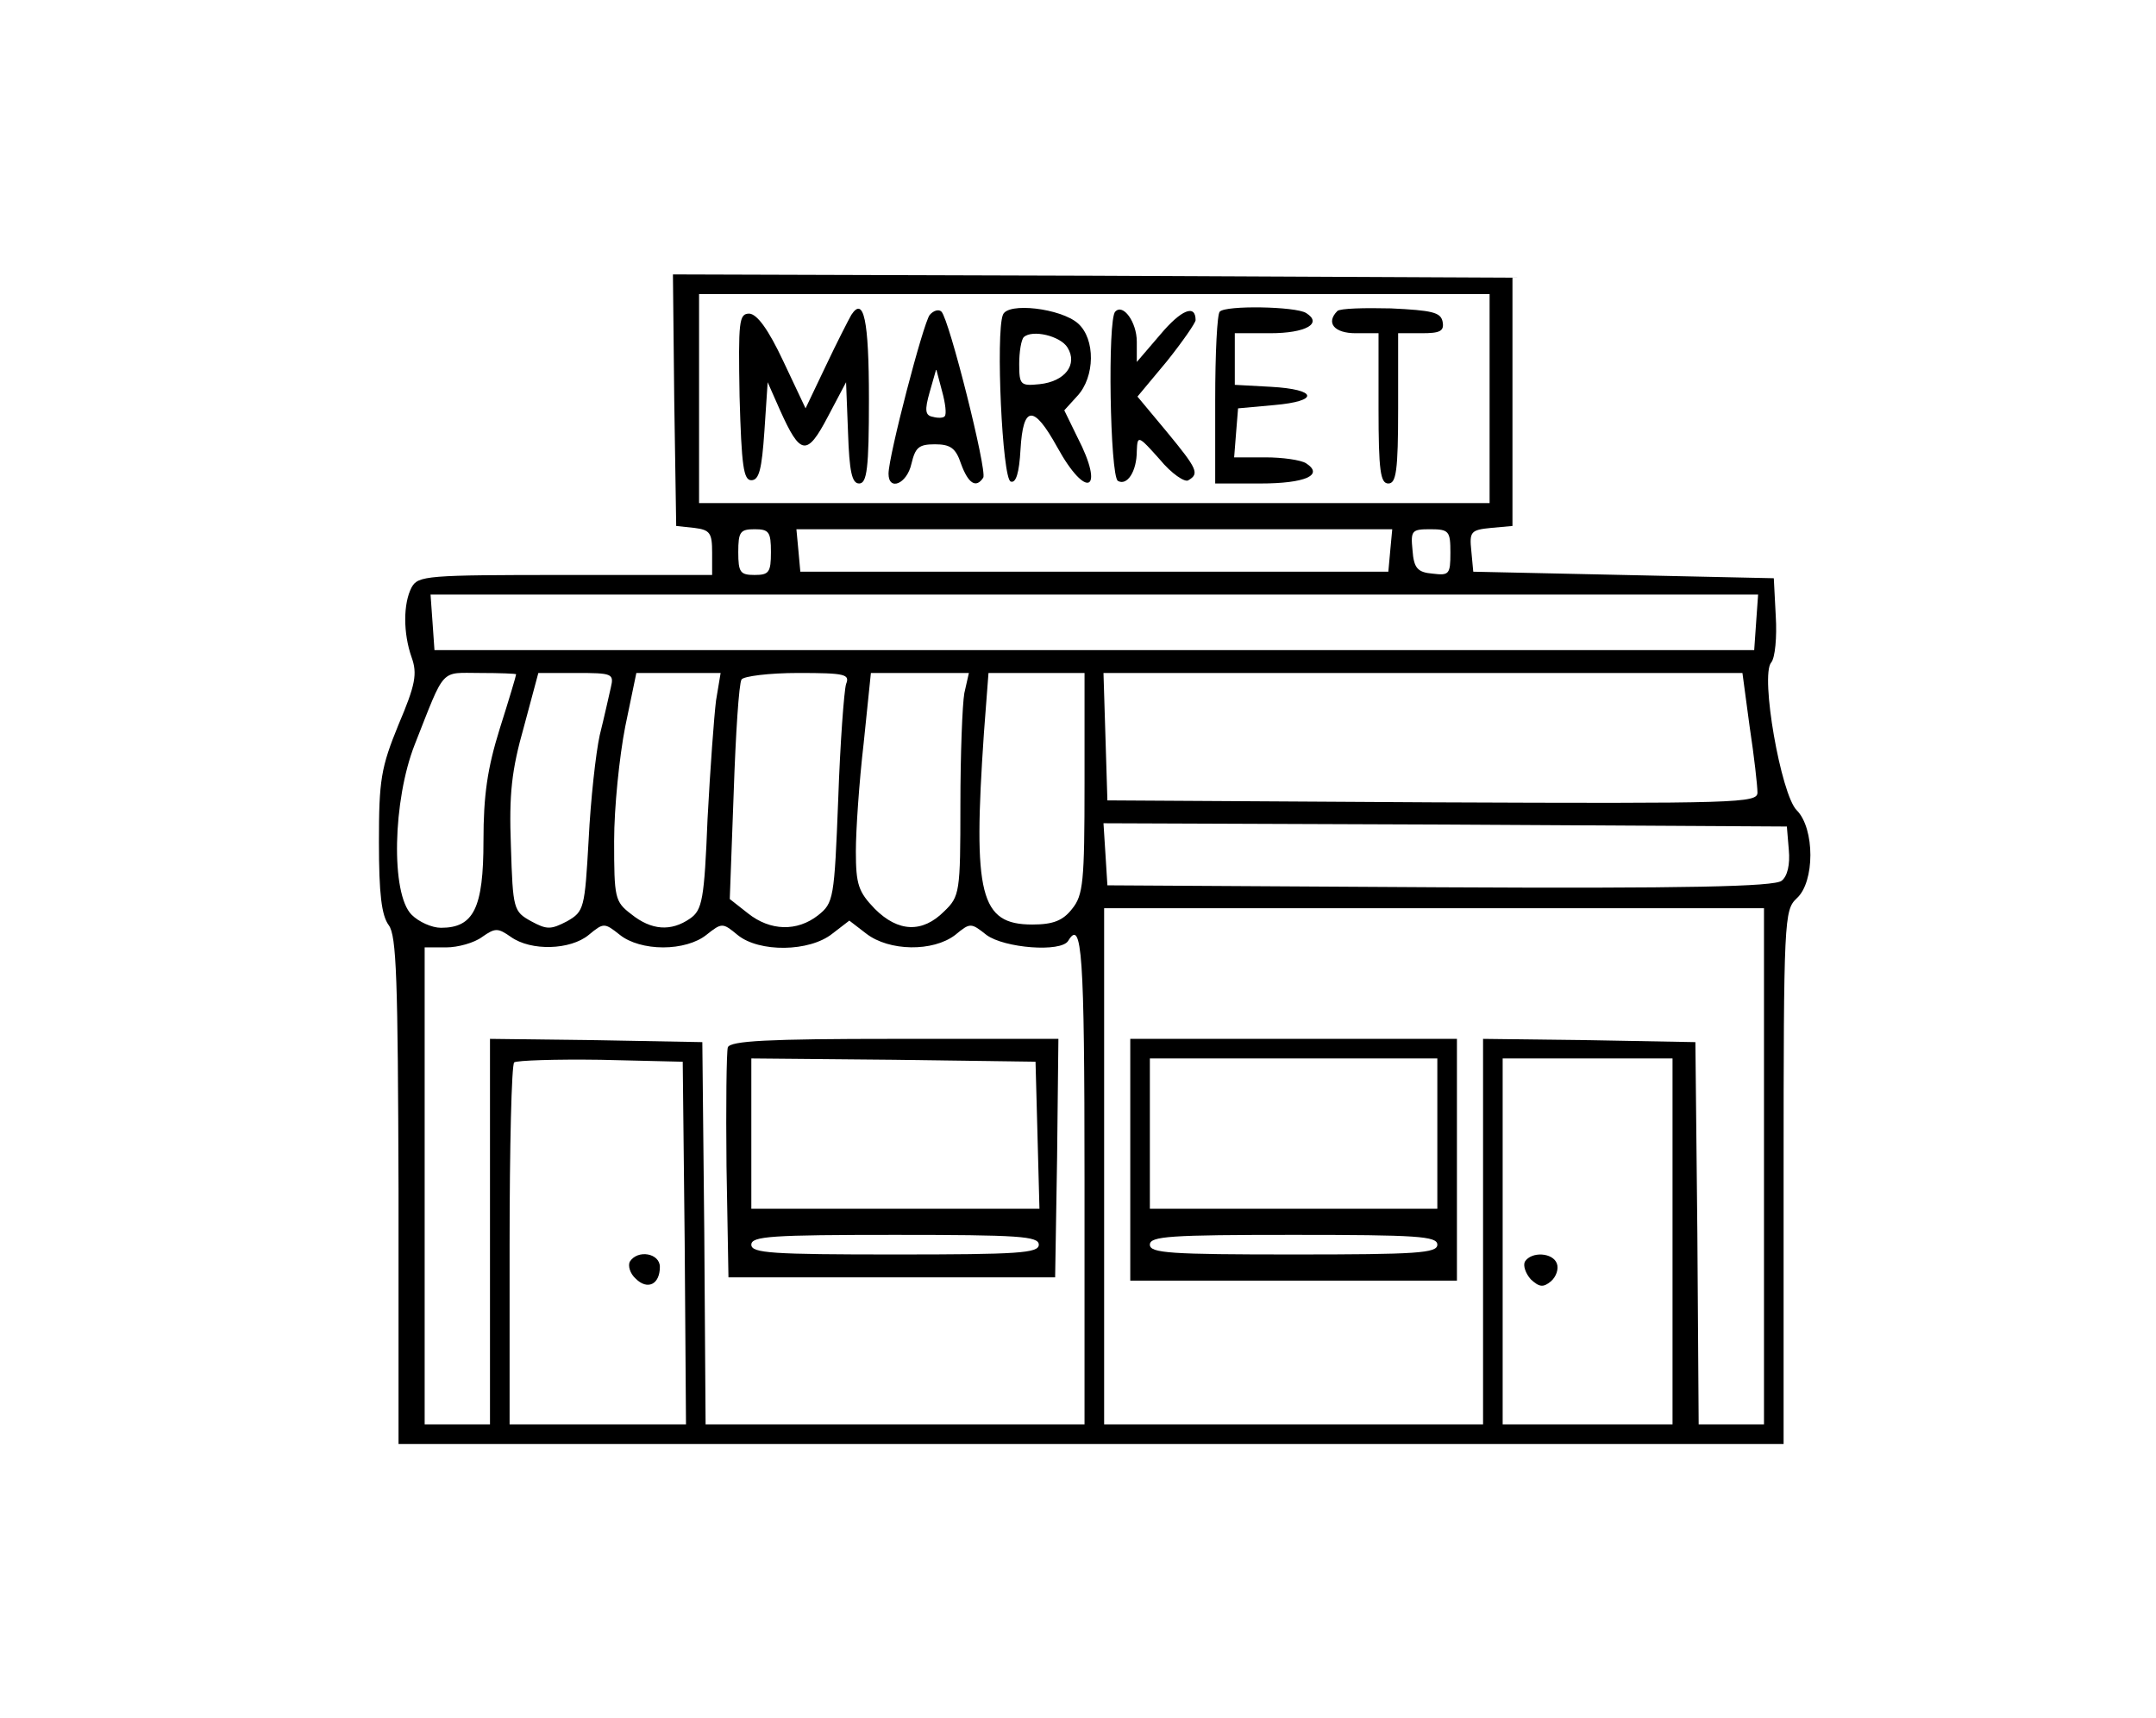<?xml version="1.0" standalone="no"?>
<!DOCTYPE svg PUBLIC "-//W3C//DTD SVG 20010904//EN"
 "http://www.w3.org/TR/2001/REC-SVG-20010904/DTD/svg10.dtd">
<svg version="1.0" xmlns="http://www.w3.org/2000/svg"
 width="330pt" height="263pt" viewBox="0 0 330 263"
 preserveAspectRatio="xMidYMid meet">

<g transform="translate(0,263) scale(0.1,-0.1)"
fill="#000000" stroke="none">
<path d="M1032 2018 l3 -193 28 -3 c24 -3 27 -8 27 -38 l0 -34 -225 0 c-212 0
-225 -1 -235 -19 -13 -25 -13 -70 0 -107 9 -25 6 -42 -20 -103 -27 -66 -30
-85 -30 -180 0 -79 4 -112 15 -127 12 -16 14 -82 15 -406 l0 -388 1060 0 1060
0 0 408 c0 396 1 409 20 427 28 25 28 107 0 135 -24 24 -56 206 -39 226 6 7 9
39 7 71 l-3 58 -230 5 -230 5 -3 32 c-3 29 -1 32 30 35 l33 3 0 190 0 190
-643 3 -642 2 2 -192z m1248 2 l0 -160 -605 0 -605 0 0 160 0 160 605 0 605 0
0 -160z m-1100 -235 c0 -31 -3 -35 -25 -35 -22 0 -25 4 -25 35 0 31 3 35 25
35 22 0 25 -4 25 -35z m948 3 l-3 -33 -450 0 -450 0 -3 33 -3 32 456 0 456 0
-3 -32z m92 -4 c0 -33 -2 -35 -27 -32 -23 2 -29 8 -31 36 -3 30 -1 32 27 32
29 0 31 -3 31 -36z m468 -106 l-3 -43 -1010 0 -1010 0 -3 43 -3 42 1016 0
1016 0 -3 -42z m-1898 -80 c0 -2 -11 -39 -25 -83 -19 -61 -25 -102 -25 -172 0
-103 -15 -133 -65 -133 -14 0 -34 9 -45 20 -32 32 -29 175 5 261 47 119 38
109 100 109 30 0 55 -1 55 -2z m145 -20 c-3 -13 -10 -45 -17 -73 -6 -27 -14
-99 -17 -160 -6 -106 -7 -110 -33 -125 -25 -13 -31 -13 -55 0 -27 15 -28 18
-31 115 -3 80 1 116 20 183 l22 82 58 0 c55 0 58 -1 53 -22z m161 -20 c-3 -24
-9 -105 -13 -181 -5 -124 -8 -140 -27 -153 -29 -20 -59 -18 -90 7 -25 19 -26
25 -26 112 0 51 8 129 17 175 l17 82 64 0 65 0 -7 -42z m199 25 c-3 -10 -9
-89 -12 -176 -6 -153 -7 -159 -31 -178 -32 -25 -73 -24 -107 3 l-28 22 6 163
c3 89 8 167 12 173 3 5 42 10 87 10 72 0 79 -2 73 -17z m181 -14 c-3 -17 -6
-94 -6 -171 0 -134 -1 -140 -25 -163 -33 -33 -70 -32 -106 4 -25 26 -29 37
-29 88 0 32 5 106 12 166 l11 107 75 0 75 0 -7 -31z m184 -138 c0 -151 -2
-171 -19 -192 -14 -18 -29 -24 -61 -24 -80 0 -91 45 -74 293 l7 92 73 0 74 0
0 -169z m1018 87 c7 -46 12 -91 12 -101 0 -16 -28 -17 -497 -15 l-498 3 -3 98
-3 97 489 0 489 0 11 -82z m60 -189 c2 -22 -2 -40 -11 -47 -11 -9 -145 -12
-523 -10 l-509 3 -3 48 -3 47 523 -2 523 -3 3 -36z m-38 -484 l0 -395 -50 0
-50 0 -2 293 -3 292 -162 3 -163 2 0 -295 0 -295 -290 0 -290 0 0 395 0 395
505 0 505 0 0 -395z m-1685 335 c26 0 51 7 66 19 24 19 25 19 48 0 33 -27 110
-26 145 2 l26 20 26 -20 c35 -27 102 -28 136 -2 23 19 24 19 48 0 27 -20 114
-27 125 -9 21 35 25 -18 25 -365 l0 -375 -290 0 -290 0 -2 293 -3 292 -162 3
-163 2 0 -295 0 -295 -50 0 -50 0 0 365 0 365 33 0 c18 0 43 7 55 16 20 14 24
14 44 0 31 -22 91 -20 119 3 23 19 24 19 48 0 15 -12 40 -19 66 -19z m33 -452
l2 -278 -135 0 -135 0 0 273 c0 151 3 277 7 281 4 3 63 5 132 4 l126 -3 3
-277z m1512 2 l0 -280 -130 0 -130 0 0 280 0 280 130 0 130 0 0 -280z"/>
<path d="M1303 2148 c-4 -7 -22 -42 -39 -78 l-31 -65 -34 72 c-23 49 -40 72
-52 73 -16 0 -17 -11 -15 -127 3 -106 6 -128 18 -128 12 0 16 17 20 75 l5 75
19 -43 c31 -69 41 -71 73 -10 l28 53 3 -77 c2 -60 6 -78 17 -78 12 0 15 23 15
129 0 122 -8 158 -27 129z"/>
<path d="M1423 2148 c-10 -13 -63 -216 -63 -243 0 -27 28 -16 35 15 6 25 11
30 36 30 24 0 32 -6 40 -30 11 -30 23 -38 34 -21 6 11 -52 242 -64 254 -4 4
-12 2 -18 -5z m23 -155 c-2 -3 -11 -3 -18 -1 -12 2 -13 10 -5 38 l10 35 9 -34
c5 -18 7 -35 4 -38z"/>
<path d="M1535 2148 c-11 -28 -1 -251 12 -255 8 -3 13 13 15 49 4 68 20 69 56
4 45 -82 74 -68 31 15 l-20 41 20 22 c27 29 28 87 1 111 -26 23 -108 33 -115
13z m99 -50 c16 -26 -4 -52 -43 -56 -29 -3 -31 -1 -31 31 0 18 3 37 7 41 13
12 56 2 67 -16z"/>
<path d="M1707 2153 c-12 -11 -8 -251 4 -259 14 -8 29 14 29 46 1 24 2 24 35
-13 18 -22 39 -36 44 -32 17 10 14 17 -33 74 l-45 54 45 54 c24 30 44 59 44
63 0 25 -22 16 -54 -22 l-36 -42 0 31 c0 30 -21 59 -33 46z"/>
<path d="M1867 2153 c-4 -3 -7 -64 -7 -135 l0 -128 69 0 c69 0 98 13 70 31 -8
5 -36 9 -62 9 l-48 0 3 38 3 37 55 5 c70 6 67 24 -5 28 l-55 3 0 39 0 40 54 0
c55 0 81 15 55 31 -16 10 -123 12 -132 2z"/>
<path d="M2047 2154 c-18 -18 -5 -34 28 -34 l35 0 0 -115 c0 -96 3 -115 15
-115 12 0 15 19 15 115 l0 115 36 0 c28 0 35 3 32 18 -3 14 -16 17 -79 20 -41
1 -78 0 -82 -4z"/>
<path d="M1730 855 l0 -185 250 0 250 0 0 185 0 185 -250 0 -250 0 0 -185z
m470 40 l0 -115 -220 0 -220 0 0 115 0 115 220 0 220 0 0 -115z m0 -170 c0
-13 -31 -15 -220 -15 -189 0 -220 2 -220 15 0 13 31 15 220 15 189 0 220 -2
220 -15z"/>
<path d="M1114 1027 c-2 -7 -3 -89 -2 -182 l3 -170 250 0 250 0 3 183 2 182
-250 0 c-195 0 -252 -3 -256 -13z m474 -134 l3 -113 -221 0 -220 0 0 115 0
115 218 -2 217 -3 3 -112z m2 -168 c0 -13 -31 -15 -220 -15 -189 0 -220 2
-220 15 0 13 31 15 220 15 189 0 220 -2 220 -15z"/>
<path d="M964 699 c-3 -6 0 -18 9 -26 18 -18 37 -9 37 18 0 21 -34 27 -46 8z"/>
<path d="M2334 699 c-3 -6 1 -18 9 -27 13 -12 19 -13 31 -3 8 7 12 19 9 27 -6
17 -39 19 -49 3z"/>
</g>
</svg>
